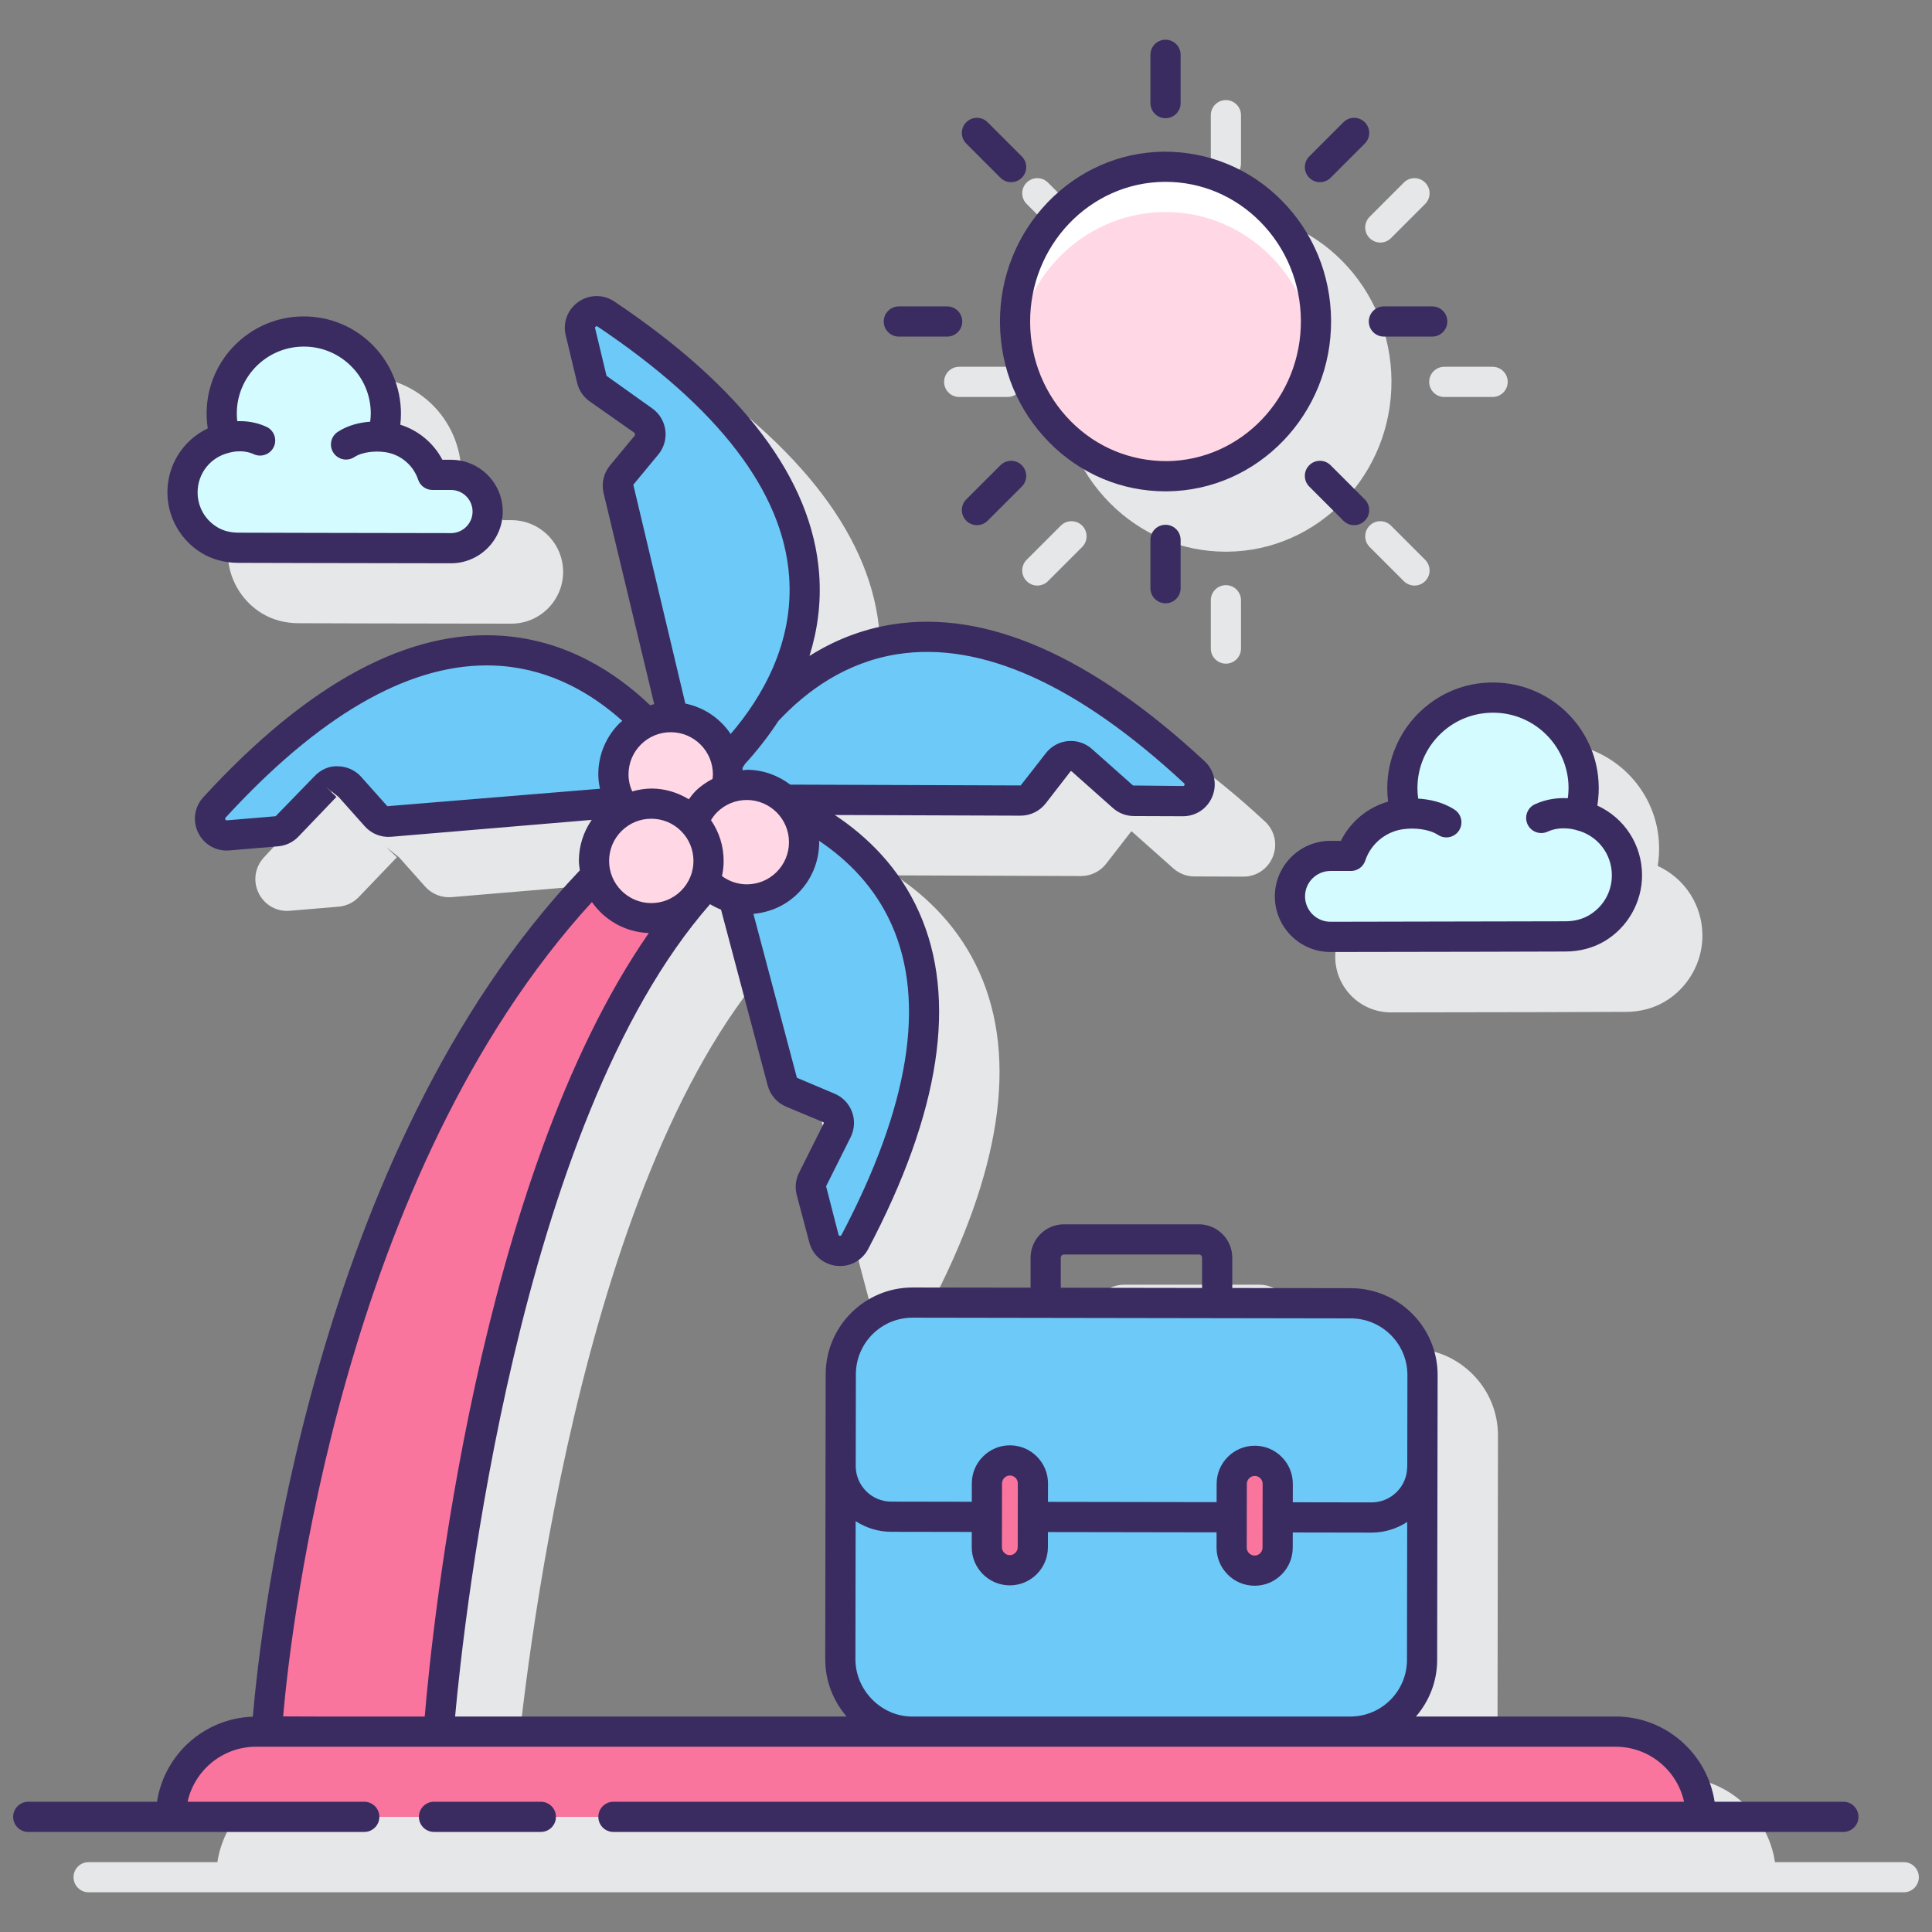 <svg id="Layer_1" enable-background="new 0 0 128 128" height="512" viewBox="0 0 128 128" width="512" xmlns="http://www.w3.org/2000/svg"><rect x="0" y="0" width="128" height="128" fill="#808080" stroke="none"/><path d="m73.517 33.312c2.068 2.091 4.799 3.239 7.699 3.239h.094c6.048-.051 10.928-5.14 10.878-11.344-.024-3.001-1.184-5.813-3.267-7.92-2.09-2.113-4.839-3.231-7.793-3.239-6.048.051-10.928 5.14-10.878 11.344.024 3.001 1.184 5.814 3.267 7.92z" fill="#e6e7e8"/><path d="m81.219 11.832c.552 0 1-.447 1-1v-3.201c0-.553-.448-1-1-1s-1 .447-1 1v3.201c0 .553.448 1 1 1z" fill="#e6e7e8"/><path d="m80.219 39.768v3.201c0 .553.448 1 1 1s1-.447 1-1v-3.201c0-.553-.448-1-1-1s-1 .448-1 1z" fill="#e6e7e8"/><path d="m95.687 26.301h3.202c.552 0 1-.447 1-1s-.448-1-1-1h-3.202c-.552 0-1 .447-1 1s.448 1 1 1z" fill="#e6e7e8"/><path d="m63.549 26.301h3.202c.552 0 1-.447 1-1s-.448-1-1-1h-3.202c-.552 0-1 .447-1 1s.448 1 1 1z" fill="#e6e7e8"/><path d="m93.713 38.795c.256 0 .512-.098.707-.293.391-.391.391-1.023 0-1.414l-2.264-2.264c-.391-.391-1.023-.391-1.414 0s-.391 1.023 0 1.414l2.264 2.264c.196.195.452.293.707.293z" fill="#e6e7e8"/><path d="m70.282 15.777c.195.195.451.293.707.293s.512-.098.707-.293c.391-.391.391-1.023 0-1.414l-2.264-2.265c-.391-.391-1.023-.391-1.414 0s-.391 1.023 0 1.414z" fill="#e6e7e8"/><path d="m91.449 16.07c.256 0 .512-.098.707-.293l2.264-2.265c.391-.391.391-1.023 0-1.414s-1.023-.391-1.414 0l-2.264 2.265c-.391.391-.391 1.023 0 1.414.196.195.451.293.707.293z" fill="#e6e7e8"/><path d="m70.282 34.824-2.264 2.264c-.391.391-.391 1.023 0 1.414.195.195.451.293.707.293s.512-.098.707-.293l2.264-2.264c.391-.391.391-1.023 0-1.414s-1.024-.391-1.414 0z" fill="#e6e7e8"/><path d="m95.91 56.222c0 .297.019.593.056.886-1.358.388-2.492 1.322-3.129 2.599h-.692c-2.03 0-3.682 1.652-3.682 3.683 0 2.03 1.652 3.683 3.684 3.683l10.058-.017h.002l5.518-.016c.938-.001 1.831-.238 2.58-.685 1.533-.912 2.485-2.585 2.485-4.366 0-2.024-1.179-3.806-2.963-4.618.088-.534.115-1.079.078-1.629-.234-3.489-3.043-6.289-6.533-6.511-1.963-.127-3.823.543-5.249 1.881-1.406 1.32-2.213 3.183-2.213 5.11z" fill="#e6e7e8"/><path d="m17.387 40.657c.693.413 1.518.632 2.383.633l4.997.014h.002l9.11.015c1.891 0 3.429-1.538 3.429-3.429s-1.538-3.429-3.429-3.429h-.569c-.581-1.129-1.585-1.961-2.788-2.326.028-.244.042-.489.042-.734 0-1.771-.741-3.482-2.033-4.695-1.311-1.229-3.025-1.847-4.824-1.729-3.208.204-5.789 2.777-6.003 5.983-.033.48-.013.957.06 1.426-1.612.764-2.672 2.391-2.672 4.237-.001 1.644.879 3.19 2.295 4.034z" fill="#e6e7e8"/><path d="m126.128 123.37h-8.53c-.485-3.19-3.238-5.645-6.561-5.645h-13.224c.869-1.006 1.399-2.312 1.402-3.742l.03-18.875c.002-1.531-.595-2.976-1.682-4.065-1.087-1.091-2.529-1.693-4.06-1.695l-7.862-.013v-2.007c0-1.22-.993-2.213-2.213-2.213h-8.936c-1.22 0-2.213.993-2.213 2.213v1.985l-7.813-.013c-.003 0-.005 0-.009 0-3.167 0-5.747 2.574-5.752 5.742l-.01 6.051c0 .009-.005.017-.005.027 0 .019.005.036.005.055l-.02 12.742c-.003 1.46.547 2.792 1.445 3.809h-25.969c.583-6.419 4.153-39.323 16.88-53.83.235.141.48.265.739.365l3.094 11.66c.169.636.634 1.162 1.243 1.408l2.467 1.032c.011.027.009.055-.004.082l-1.629 3.257c-.229.459-.283.984-.151 1.479l.833 3.138c.223.841.928 1.448 1.795 1.547.082.009.163.014.244.014.778 0 1.49-.424 1.859-1.123 4.791-9.085 5.927-16.592 3.377-22.312-1.304-2.926-3.39-4.988-5.587-6.447l12.308.044h.006c.657 0 1.284-.313 1.677-.835l1.638-2.113c.025-.011.055.005.077.024l2.721 2.419c.382.341.876.53 1.39.532l3.248.012h.006c.867 0 1.632-.522 1.952-1.332.321-.814.116-1.725-.524-2.319-7.528-6.987-14.481-10.035-20.667-9.061-2.11.333-3.94 1.101-5.514 2.092.519-1.658.795-3.481.645-5.454-.474-6.245-5.039-12.312-13.569-18.033-.726-.486-1.659-.478-2.378.024-.716.498-1.047 1.366-.844 2.211l.757 3.158c.119.497.416.934.835 1.229l2.981 2.094.575-.818-.555.966-1.658 2.001c-.42.507-.58 1.191-.425 1.831l3.354 13.98c-.089.021-.173.053-.26.078-2.331-2.221-5.575-4.283-9.744-4.6-6.229-.463-12.929 3.124-19.87 10.693-.59.644-.722 1.566-.336 2.354.358.729 1.083 1.177 1.88 1.177.06 0 .12-.002.18-.008l3.235-.272c.512-.043.988-.271 1.341-.641l2.52-2.631-.722-.691.87.694 1.73 1.942c.437.491 1.089.748 1.745.695l13.293-1.12c-.532.769-.848 1.698-.851 2.7-.001.211.032.416.058.622-17.723 18.659-21.176 50.316-21.666 56.096-3.227.104-5.873 2.513-6.348 5.634h-8.53c-.552 0-1 .447-1 1s.448 1 1 1h9.447 101.362 9.447c.552 0 1-.447 1-1s-.448-1-1-1zm-51.849-36.042c0-.117.096-.213.213-.213h8.936c.117 0 .213.096.213.213v2.004l-9.362-.015z" fill="#e6e7e8"/><path d="m46.693 58.357c-.539 1.447-1.924 2.48-3.558 2.475-1.78-.006-3.258-1.242-3.661-2.897-19.756 20.254-21.796 56.778-21.796 56.778l11.382.041s2.823-40.117 17.833-56.194c-.069-.066-.135-.133-.2-.203z" fill="#fa759e"/><path d="m79.128 51.16c-14.645-13.594-23.741-9.003-28.383-3.966-.697 1.077-1.454 2.01-2.162 2.783-.149.228-.292.451-.42.662.039.221.067.447.066.679-.001.336-.06.656-.143.966.435-.178.906-.285 1.405-.284.969.004 1.843.381 2.511.981l15.619.056c.346.001.673-.161.882-.437l1.568-2.075c.387-.512 1.129-.586 1.609-.159l2.723 2.42c.2.178.459.277.727.278l3.248.012c1.001.005 1.484-1.234.75-1.916z" fill="#6dc9f7"/><path d="m52.538 53.572c.458.63.736 1.398.733 2.237-.008 2.095-1.712 3.788-3.808 3.78-.3-.001-.587-.045-.867-.112l3.233 12.185c.089.335.33.608.651.738l2.411.975c.596.241.859.938.572 1.513l-1.629 3.258c-.12.24-.148.515-.079.774l.833 3.139c.257.968 1.579 1.112 2.046.227 9.602-18.206 2.098-25.713-4.096-28.714z" fill="#6dc9f7"/><path d="m40.641 51.292c.005-1.512.902-2.804 2.184-3.409-4.848-4.892-14.516-9.764-28.617 5.613-.677.738-.096 1.935.902 1.851l3.236-.273c.267-.023.517-.142.703-.336l2.519-2.631c.444-.464 1.19-.45 1.617.029l1.729 1.942c.23.259.569.394.914.365l15.31-1.29c-.309-.553-.5-1.182-.497-1.861z" fill="#6dc9f7"/><path d="m42.846 29.473-1.659 2.002c-.221.267-.304.622-.223.959l3.621 15.091c1.737.069 3.168 1.298 3.541 2.937 4.454-4.585 12.038-16.236-7.978-29.659-.832-.558-1.927.197-1.693 1.171l.758 3.158c.063.261.218.49.438.644l2.981 2.094c.524.369.624 1.108.214 1.603z" fill="#6dc9f7"/><path d="m45.933 54.476c.376-1.008 1.167-1.806 2.162-2.201.082-.305.132-.624.133-.955.008-2.095-1.685-3.8-3.78-3.808s-3.8 1.685-3.808 3.78c-.003.895.317 1.708.833 2.358.511-.254 1.08-.409 1.69-.407 1.175.004 2.206.557 2.898 1.399-.044-.054-.08-.115-.128-.166z" fill="#ffd7e5"/><path d="m49.491 52.001c-1.634-.006-3.018 1.028-3.558 2.475.625.679 1.014 1.579 1.01 2.575-.002.461-.098.897-.25 1.306.69.75 1.671 1.229 2.77 1.233 2.095.007 3.8-1.685 3.808-3.78.008-2.096-1.685-3.801-3.78-3.809z" fill="#ffd7e5"/><path d="m43.163 53.243c-2.095-.007-3.8 1.685-3.808 3.78s1.685 3.8 3.78 3.808c2.095.007 3.8-1.685 3.808-3.781.008-2.094-1.685-3.799-3.78-3.807z" fill="#ffd7e5"/><path d="m87.189 21.22c0 .55-.03 1.08-.11 1.61 0 0 .01.01 0 .02-.72 4.89-4.8 8.66-9.78 8.7-5.04.05-9.24-3.77-9.94-8.78 0-.01 0-.01 0-.02-.07-.44-.11-.9-.11-1.37-.04-5.66 4.38-10.29 9.89-10.33 5.5-.05 10 4.5 10.05 10.17z" fill="#fff"/><path d="m87.079 22.83s.01.01 0 .02c-.72 4.89-4.8 8.66-9.78 8.7-5.04.05-9.24-3.77-9.94-8.78 0-.01 0-.01 0-.02.72-4.89 4.8-8.66 9.78-8.7 5.04-.05 9.24 3.77 9.94 8.78z" fill="#ffd7e5"/><path d="m98.205 62.055 5.519-.015c.725-.001 1.447-.173 2.07-.544 1.195-.711 1.996-2.015 1.996-3.507 0-1.931-1.342-3.544-3.143-3.97.217-.691.312-1.436.26-2.21-.2-2.978-2.62-5.39-5.599-5.58-3.495-.222-6.399 2.546-6.399 5.993 0 .589.086 1.157.244 1.695-1.708.093-3.135 1.231-3.651 2.789h-1.359c-1.482 0-2.683 1.201-2.683 2.683 0 1.482 1.201 2.683 2.683 2.683l6.344-.012 1.121-.002 1.426-.003z" fill="#d4fbff"/><path d="m20.77 36.303-4.997-.013c-.657-.001-1.31-.157-1.875-.493-1.082-.644-1.808-1.825-1.808-3.176 0-1.748 1.215-3.209 2.846-3.594-.196-.626-.282-1.301-.235-2.001.181-2.697 2.372-4.881 5.069-5.052 3.164-.201 5.794 2.306 5.794 5.427 0 .533-.078 1.048-.221 1.535 1.546.084 2.839 1.115 3.305 2.525h1.23c1.341 0 2.429 1.087 2.429 2.429 0 1.341-1.087 2.429-2.429 2.429l-5.745-.011-1.015-.002-1.291-.002h-1.057z" fill="#d4fbff"/><path d="m112.681 120.37h-101.362c0-3.118 2.527-5.645 5.645-5.645h90.071c3.118 0 5.646 2.527 5.646 5.645z" fill="#fa759e"/><path d="m89.456 114.725h-29.038c-2.613-.004-4.748-2.192-4.744-4.806l.03-18.874c.004-2.613 2.146-4.748 4.759-4.744l29.038.047c2.613.004 4.748 2.146 4.744 4.759l-.03 18.874c-.004 2.613-2.146 4.748-4.759 4.744z" fill="#6dc9f7"/><path d="m66.912 96.757c-.838-.001-1.525.683-1.526 1.521l-.007 4.23c-.001.838.683 1.525 1.521 1.526s1.525-.683 1.526-1.521l.007-4.23c.002-.838-.683-1.524-1.521-1.526z" fill="#fa759e"/><path d="m83.132 96.783c-.838-.001-1.525.683-1.526 1.521l-.007 4.23c-.001.838.683 1.525 1.521 1.526s1.525-.683 1.526-1.521l.007-4.23c.002-.838-.683-1.524-1.521-1.526z" fill="#fa759e"/><g fill="#3a2c60"><path d="m69.517 29.312c2.068 2.092 4.799 3.24 7.699 3.24h.093c6.048-.052 10.928-5.141 10.878-11.344-.024-3.001-1.184-5.813-3.267-7.92-2.089-2.114-4.859-3.243-7.792-3.24-6.048.052-10.927 5.141-10.878 11.345.024 3 1.184 5.812 3.267 7.919zm7.628-17.264h.076c2.362 0 4.588.938 6.277 2.646 1.714 1.734 2.669 4.053 2.689 6.529.041 5.102-3.949 9.286-8.895 9.328-2.403.001-4.646-.919-6.354-2.646-1.714-1.733-2.669-4.053-2.689-6.528-.04-5.102 3.951-9.287 8.896-9.329z"/><path d="m77.219 7.832c.552 0 1-.447 1-1v-3.202c0-.553-.448-1-1-1s-1 .447-1 1v3.202c0 .553.448 1 1 1z"/><path d="m76.219 35.768v3.202c0 .553.448 1 1 1s1-.447 1-1v-3.202c0-.553-.448-1-1-1s-1 .447-1 1z"/><path d="m91.687 22.3h3.202c.552 0 1-.447 1-1s-.448-1-1-1h-3.202c-.552 0-1 .447-1 1s.448 1 1 1z"/><path d="m59.55 22.3h3.201c.552 0 1-.447 1-1s-.448-1-1-1h-3.201c-.552 0-1 .447-1 1s.447 1 1 1z"/><path d="m89.713 34.794c.256 0 .512-.098.707-.293.391-.391.391-1.023 0-1.414l-2.264-2.264c-.391-.391-1.023-.391-1.414 0s-.391 1.023 0 1.414l2.264 2.264c.196.196.451.293.707.293z"/><path d="m66.282 11.777c.195.195.451.293.707.293s.512-.098.707-.293c.391-.391.391-1.023 0-1.414l-2.264-2.264c-.391-.391-1.023-.391-1.414 0s-.391 1.023 0 1.414z"/><path d="m87.45 12.07c.256 0 .512-.098.707-.293l2.264-2.264c.391-.391.391-1.023 0-1.414s-1.023-.391-1.414 0l-2.264 2.264c-.391.391-.391 1.023 0 1.414.195.195.451.293.707.293z"/><path d="m66.282 30.823-2.264 2.264c-.391.391-.391 1.023 0 1.414.195.195.451.293.707.293s.512-.098.707-.293l2.264-2.264c.391-.391.391-1.023 0-1.414s-1.024-.39-1.414 0z"/><path d="m91.91 52.223c0 .296.019.592.056.886-1.359.388-2.492 1.322-3.129 2.599h-.692c-2.031 0-3.683 1.651-3.683 3.682s1.652 3.683 3.685 3.683l10.058-.017h.002l5.519-.015c.938-.003 1.831-.239 2.579-.685 1.533-.911 2.485-2.585 2.485-4.366 0-2.025-1.179-3.807-2.963-4.618.088-.535.115-1.08.078-1.63-.234-3.489-3.042-6.288-6.533-6.51-1.966-.128-3.824.543-5.25 1.882-1.405 1.319-2.212 3.181-2.212 5.109zm7.335-4.995c2.492.158 4.497 2.156 4.665 4.647.023.34.006.677-.038 1.009-.6-.033-1.381.032-2.18.4-.501.231-.72.825-.489 1.327.169.366.531.581.909.581.14 0 .283-.029.418-.092.87-.401 1.784-.137 1.816-.128.013.004.025.001.037.004.013.004.022.013.035.016 1.396.329 2.372 1.562 2.372 2.996 0 1.097-.563 2.086-1.507 2.647-.441.263-.981.401-1.562.403l-15.576.031c-.928 0-1.683-.755-1.683-1.683s.755-1.682 1.683-1.682h1.358c.431 0 .814-.276.949-.686.394-1.191 1.501-2.037 2.755-2.105.008 0 .015-.006.023-.007.01-.001.02.004.03.003.334-.033 1.349-.029 2.015.408.169.111.359.164.548.164.326 0 .645-.158.837-.451.303-.462.175-1.082-.287-1.385-.812-.533-1.739-.694-2.414-.735-.032-.229-.05-.46-.05-.691 0-1.397.562-2.694 1.581-3.651 1.02-.952 2.352-1.426 3.755-1.34z"/><path d="m13.388 36.656c.692.412 1.516.631 2.383.634l4.997.013h.002l9.109.016c1.891 0 3.429-1.538 3.429-3.429 0-1.892-1.538-3.43-3.429-3.43h-.571c-.581-1.111-1.595-1.95-2.786-2.321.028-.245.042-.491.042-.738 0-1.771-.741-3.483-2.034-4.696-1.311-1.229-3.025-1.838-4.823-1.729-3.207.204-5.788 2.776-6.003 5.983-.032.48-.012.957.06 1.425-1.612.765-2.672 2.391-2.672 4.237-.001 1.647.879 3.193 2.296 4.035zm1.778-6.655c.013-.003.022-.013.034-.016s.024 0 .036-.003c.008-.004.815-.241 1.579.11.135.063.278.092.418.092.378 0 .74-.216.909-.581.231-.502.012-1.096-.49-1.327-.703-.324-1.389-.391-1.933-.371-.03-.267-.038-.538-.02-.812.148-2.209 1.926-3.98 4.136-4.121 1.239-.081 2.424.344 3.328 1.19.904.849 1.402 1.999 1.402 3.238 0 .18-.017.359-.039.538-.616.046-1.43.202-2.149.674-.461.303-.59.923-.287 1.385.192.292.511.451.837.451.188 0 .378-.053.548-.164.578-.379 1.464-.384 1.762-.355.01.001.019-.004.029-.003.008.001.015.006.024.007 1.097.061 2.066.8 2.411 1.842.135.409.518.686.949.686h1.23c.788 0 1.429.642 1.429 1.43s-.641 1.429-1.427 1.429l-9.111-.016-4.994-.013c-.509-.002-.981-.123-1.366-.353-.826-.491-1.319-1.357-1.319-2.316-.001-1.256.853-2.333 2.074-2.621z"/><path d="m35.833 119.37h-7.08c-.552 0-1 .447-1 1s.448 1 1 1h7.08c.552 0 1-.447 1-1s-.447-1-1-1z"/><path d="m122.127 119.37h-8.53c-.485-3.19-3.238-5.646-6.561-5.646h-13.226c.87-1.006 1.403-2.311 1.405-3.742l.031-18.874c.005-3.171-2.571-5.756-5.743-5.762l-7.862-.013v-2.007c0-1.22-.993-2.213-2.212-2.213h-8.937c-1.22 0-2.213.993-2.213 2.213v1.985l-7.814-.011c-.003 0-.005 0-.009 0-3.167 0-5.747 2.574-5.752 5.742l-.01 6.051c0 .009-.005.017-.005.027 0 .018.005.035.005.053l-.02 12.745c-.002 1.457.536 2.787 1.417 3.808h-25.94c.579-6.376 4.153-39.306 16.893-53.822.233.14.474.264.726.362l3.092 11.654c.169.636.634 1.162 1.243 1.408l2.467 1.033c.011.027.009.054-.004.08l-1.63 3.26c-.229.458-.282.982-.151 1.478l.833 3.139c.223.84.927 1.446 1.794 1.545.082.009.164.014.244.014.778 0 1.49-.423 1.859-1.122 4.791-9.085 5.927-16.592 3.378-22.312-1.304-2.926-3.39-4.988-5.587-6.447l12.307.044h.006c.655 0 1.282-.312 1.677-.835l1.638-2.113c.026-.011.054.005.077.024l2.724 2.422c.383.339.875.526 1.387.528l3.247.012h.008c.866 0 1.631-.521 1.95-1.33.322-.814.116-1.726-.524-2.319-7.527-6.988-14.482-10.035-20.666-9.062-2.109.332-3.937 1.1-5.509 2.09.518-1.656.789-3.48.64-5.453-.473-6.244-5.038-12.311-13.568-18.03-.725-.485-1.658-.478-2.377.022-.716.498-1.049 1.366-.846 2.213l.757 3.156c.119.498.416.935.835 1.23l2.981 2.094s.019.146.02.146l-1.658 2.002c-.42.506-.579 1.19-.425 1.831l3.354 13.98c-.091.021-.177.054-.266.08-2.33-2.222-5.566-4.285-9.737-4.601-6.253-.479-12.93 3.123-19.872 10.693-.59.643-.722 1.566-.336 2.353.358.729 1.083 1.178 1.88 1.178.06 0 .12-.002.18-.008l3.236-.273c.51-.043.986-.27 1.341-.64l2.519-2.631-.722-.691.871.694 1.729 1.941c.436.49 1.083.753 1.745.696l13.292-1.12c-.546.789-.846 1.72-.85 2.7-.001.22.035.43.063.642-17.724 18.673-21.179 50.329-21.666 56.075-3.226.103-5.873 2.514-6.348 5.635h-8.53c-.552 0-1 .447-1 1s.448 1 1 1h9.447 12.815c.552 0 1-.447 1-1s-.448-1-1-1h-11.706c.458-2.083 2.318-3.646 4.537-3.646h90.071c2.218 0 4.078 1.563 4.537 3.646h-70.932c-.552 0-1 .447-1 1s.448 1 1 1h72.04 9.447c.552 0 1-.447 1-1s-.448-1.001-1.001-1.001zm-51.848-36.043c0-.117.096-.213.213-.213h8.937c.117 0 .212.096.212.213v2.004l-9.362-.015zm-9.823 3.973h.006l8.814.014h.002s.001 0 .002 0l20.219.033c2.069.004 3.749 1.689 3.746 3.758l-.01 6.051c0 .009-.005.017-.005.026-.002 1.3-1.061 2.356-2.36 2.356-.001 0-.002 0-.004 0l-5.215-.009.002-1.219c.001-.673-.261-1.307-.738-1.784-.477-.479-1.109-.742-1.782-.743-.001 0-.002 0-.003 0-1.39 0-2.521 1.129-2.524 2.519l-.002 1.219-11.173-.018.002-1.219c.001-.672-.261-1.306-.737-1.784-.477-.479-1.11-.742-1.783-.743-.001 0-.002 0-.003 0-.671 0-1.303.262-1.781.738-.479.477-.742 1.109-.743 1.781l-.002 1.219-5.339-.009c-1.283-.002-2.323-1.034-2.351-2.31l.01-6.13c.004-2.067 1.687-3.746 3.752-3.746zm23.197 11.007-.007 4.23c0 .187-.097.312-.155.369-.058.058-.182.153-.367.153-.001 0-.001 0-.002 0-.186 0-.311-.097-.368-.155-.058-.058-.154-.183-.154-.368l.007-4.23c0-.283.24-.522.524-.522h.001c.186 0 .311.098.368.155s.154.182.153.368zm-16.22-.026-.007 4.229c0 .284-.24.523-.523.523-.284-.001-.524-.241-.523-.524l.007-4.23c0-.186.097-.311.155-.368.058-.058.183-.154.369-.154h.001c.186 0 .31.098.368.155s.153.183.153.369zm-10.759 11.64.015-9.14c.68.44 1.485.704 2.354.705l5.339.009-.002 1.011c-.002 1.391 1.127 2.525 2.519 2.528h.004c1.39 0 2.521-1.13 2.524-2.52l.002-1.011 11.173.018-.002 1.011c-.001.673.261 1.307.738 1.784.477.479 1.109.742 1.781.743h.006c.67 0 1.302-.262 1.779-.737.478-.477.742-1.109.743-1.781l.002-1.011 5.215.009h.007c.87 0 1.678-.263 2.36-.704l-.015 9.144c-.003 2.067-1.686 3.746-3.752 3.746h-.007-29.037c-2.034-.004-3.749-1.746-3.746-3.804zm-15.033-58.625c.003-.747.296-1.447.826-1.974.527-.522 1.225-.811 1.968-.811h.011c.747.002 1.447.296 1.973.825s.814 1.232.812 1.979c0 .099-.014.195-.025.291-.397.211-.776.46-1.105.787-.175.174-.323.365-.465.561-.738-.451-1.58-.708-2.467-.711-.006 0-.012 0-.019 0-.435 0-.855.078-1.265.19-.157-.348-.246-.731-.244-1.137zm7.837 7.293c-.004 0-.007 0-.011 0-.598-.002-1.161-.198-1.634-.545.069-.322.109-.652.11-.989.004-.985-.293-1.922-.838-2.717.114-.187.244-.366.404-.525.527-.523 1.226-.812 1.968-.812h.011c1.541.006 2.79 1.264 2.784 2.804-.003.747-.296 1.447-.826 1.974-.527.522-1.225.81-1.968.81zm-8.297-3.535c.527-.522 1.225-.811 1.967-.811h.011c.747.003 1.447.296 1.973.825s.814 1.232.811 1.979c-.002.747-.296 1.447-.825 1.974-.527.522-1.226.811-1.968.811-.004 0-.007 0-.011 0-1.541-.006-2.79-1.264-2.784-2.804.003-.747.296-1.448.826-1.974zm17.89 6.202c2.287 5.131 1.169 12.049-3.321 20.564-.011.021-.029.063-.108.054-.07-.008-.08-.046-.086-.071l-.826-3.21 1.629-3.258c.261-.522.292-1.135.086-1.682s-.636-.985-1.178-1.205l-2.47-1.043-2.881-10.859c1.107-.101 2.14-.556 2.939-1.349.909-.902 1.412-2.104 1.417-3.385 0-.038-.01-.073-.011-.11 1.907 1.28 3.698 3.06 4.81 5.554zm.383-17.914c5.545-.871 11.939 2.002 18.994 8.551.019.018.053.049.024.12-.025.065-.059.063-.091.064l-3.314-.036-2.723-2.42c-.437-.388-1.016-.578-1.603-.521-.582.058-1.117.357-1.469.824l-1.648 2.114-15.269-.055c-.799-.605-1.782-.979-2.859-.983-.099.002-.195.025-.293.032-.003-.051-.01-.101-.014-.151.057-.091.113-.18.173-.273.736-.804 1.501-1.755 2.208-2.84 1.881-2.015 4.478-3.889 7.884-4.426zm-15.839-13.23c.373-.449.543-1.04.465-1.619s-.396-1.104-.875-1.44l-3.021-2.153-.757-3.156c-.006-.026-.016-.064.043-.105.061-.042.101-.018.121-.004 7.995 5.361 12.264 10.92 12.688 16.521.333 4.406-1.771 8.024-3.87 10.473-.168-.248-.356-.483-.571-.7-.675-.68-1.517-1.132-2.434-1.318l-3.446-14.496zm-17.953 23.301-1.729-1.94c-.388-.438-.946-.693-1.53-.704-.591-.042-1.152.226-1.557.647l-2.583 2.661-3.236.273c-.024 0-.064.005-.096-.059-.034-.067-.002-.102.015-.12 6.142-6.698 11.956-10.087 17.3-10.087.316 0 .632.012.945.036 3.341.254 6.02 1.828 8.04 3.64-.056.051-.121.089-.175.143-.909.902-1.412 2.104-1.417 3.385-.001.334.044.655.11.968zm13.555 6.35c.837 1.203 2.207 1.999 3.769 2.053-11.335 16.323-14.35 45.998-14.847 51.909h-6.969l-2.412-.009c.52-5.976 3.937-35.908 20.459-53.953z"/></g></svg>